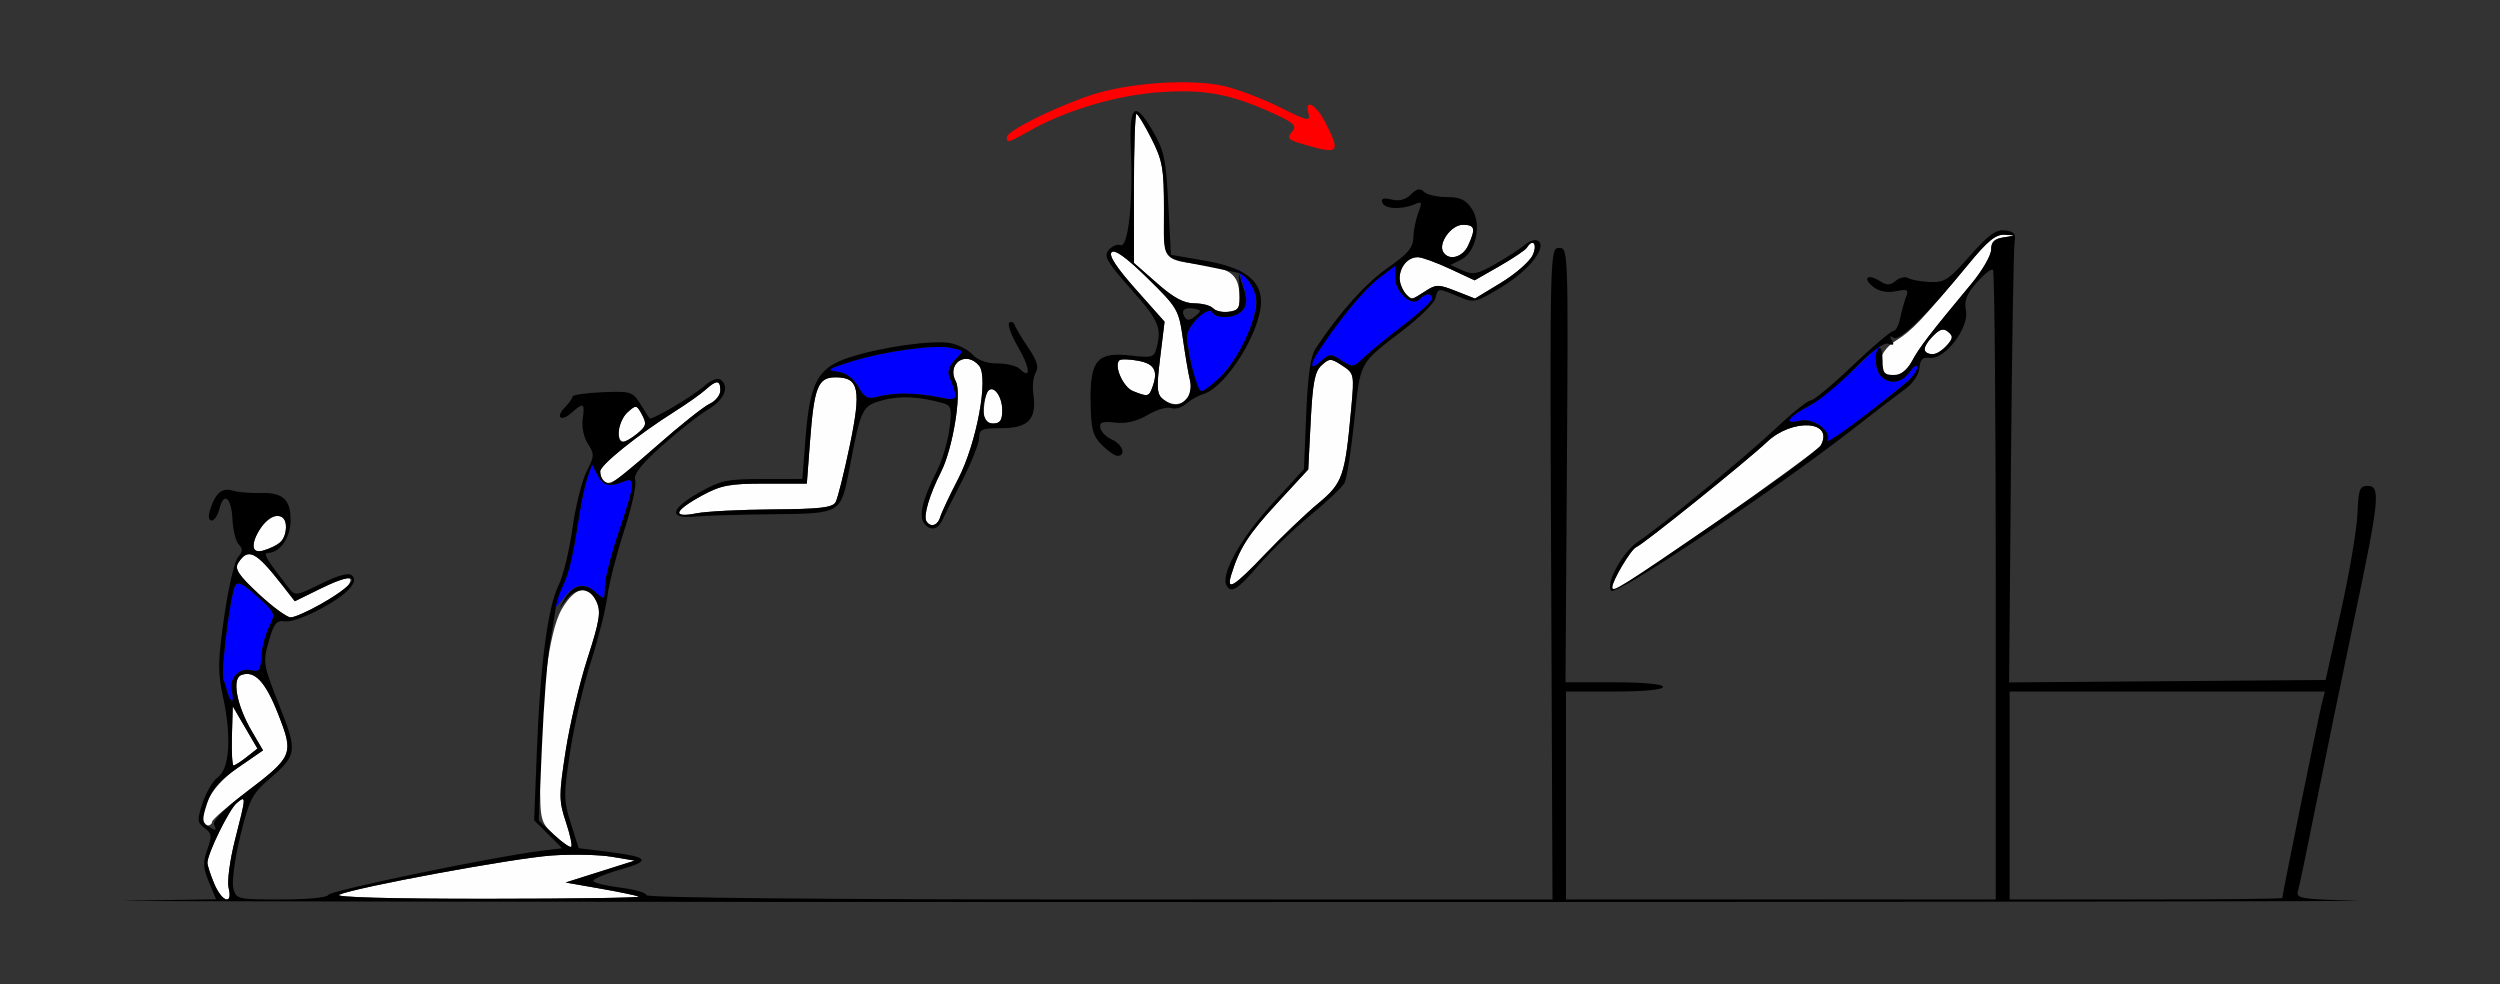 <?xml version="1.0" encoding="UTF-8" standalone="no"?>
<!-- Created with Inkscape (http://www.inkscape.org/) -->

<svg
   xmlns:dc="http://purl.org/dc/elements/1.1/"
   xmlns:cc="http://creativecommons.org/ns#"
   xmlns:rdf="http://www.w3.org/1999/02/22-rdf-syntax-ns#"
   xmlns:svg="http://www.w3.org/2000/svg"
   xmlns="http://www.w3.org/2000/svg"
   xmlns:sodipodi="http://sodipodi.sourceforge.net/DTD/sodipodi-0.dtd"
   xmlns:inkscape="http://www.inkscape.org/namespaces/inkscape"
   version="1.1"
   width="541"
   height="213"
   id="svg2"
   inkscape:version="0.91 r13725"
   sodipodi:docname="ub130701.svg">
  <rect width="100%" height="100%" fill="#333333" stroke="none"/>
  <sodipodi:namedview
     pagecolor="#ffffff"
     bordercolor="#666666"
     borderopacity="1"
     objecttolerance="10"
     gridtolerance="10"
     guidetolerance="10"
     inkscape:pageopacity="0"
     inkscape:pageshadow="2"
     inkscape:window-width="1303"
     inkscape:window-height="760"
     id="namedview11"
     showgrid="false"
     inkscape:zoom="0.56377079"
     inkscape:cx="34.588525"
     inkscape:cy="106.5"
     inkscape:window-x="0"
     inkscape:window-y="0"
     inkscape:window-maximized="0"
     inkscape:current-layer="svg2" />
  <defs
     id="defs6" />
  <g
     id="g2987"
     transform="translate(0.884,6.647)">
    <path
       d="M 45.449,184.532 C 44.652,182.625 44,180.613 44,180.061 c 0,-1.978 4.71,-11.588 6.338,-12.933 2.088,-1.724 2.082,-1.609 -0.358,7.951 -1.111,4.352 -1.737,9.039 -1.392,10.417 0.96,3.826 -1.447,3.087 -3.139,-0.963 z M 72.5,186.971 c 3.594,-1.606 37.802,-7.92 46,-8.491 4.4,-0.306 10.25,-0.183 13,0.275 l 5,0.832 -7.5,2.37 -7.5,2.37 7.35,1.286 c 4.043,0.707 7.868,1.498 8.5,1.757 0.632,0.259 -14.15,0.476 -32.85,0.482 -20.782,0.007 -33.222,-0.336 -32,-0.882 z m 46.637,-12.843 C 116.056,171.25 116,171.031 116,161.902 c 0,-16.926 1.893,-31.884 4.637,-36.652 2.851,-4.952 5.788,-5.605 7.575,-1.683 0.987,2.166 0.681,4.079 -1.957,12.25 -1.719,5.326 -3.848,14.351 -4.731,20.055 -1.482,9.576 -1.479,10.75 0.037,15.315 0.903,2.719 1.433,5.153 1.177,5.408 -0.256,0.256 -1.876,-0.854 -3.602,-2.466 z M 43,170.821 c 0,-3.885 2.807,-8.044 7.704,-11.417 l 5.329,-3.67 -2.43,-4.147 c -3.26,-5.562 -4.353,-11.361 -2.291,-12.153 2.886,-1.107 5.253,1.409 8.042,8.549 3.381,8.655 3.21,9.057 -7.236,16.998 C 48.203,167.957 45,170.754 45,171.196 45,171.638 44.55,172 44,172 c -0.55,0 -1,-0.531 -1,-1.179 z m 6.305,-18.226 0.178,-6.405 2.674,4.578 2.674,4.578 -2.323,1.827 C 51.23,158.178 49.947,159 49.656,159 c -0.291,0 -0.449,-2.882 -0.351,-6.405 z m 5.765,-30.735 c -4.313,-4.021 -5.224,-5.391 -4.429,-6.652 2.156,-3.417 3.821,-2.585 9.565,4.783 l 2.705,3.47 5.664,-2.778 c 5.526,-2.71 7.314,-2.929 5.954,-0.728 -0.968,1.567 -10.753,7.032 -12.528,6.998 -0.825,-0.016 -3.944,-2.307 -6.931,-5.093 z M 348,120.46 c 0,-1.455 4.076,-8.276 5.207,-8.715 1.49,-0.578 23.818,-18.542 28.293,-22.763 5.488,-5.177 14.518,-4.622 11.661,0.717 C 392.309,91.291 349.953,121 348.535,121 348.241,121 348,120.757 348,120.46 Z M 265.552,117.75 c 1.742,-5.703 3.698,-8.757 9.948,-15.531 l 6.718,-7.281 0.533,-10.443 c 0.429,-8.405 0.89,-10.766 2.365,-12.101 1.707,-1.545 2.012,-1.54 4.466,0.068 2.583,1.692 2.621,1.875 1.933,9.382 -1.343,14.652 -1.83,16.045 -7.163,20.469 -2.669,2.214 -7.784,7.099 -11.368,10.856 -6.889,7.223 -8.552,8.248 -7.432,4.581 z M 54,111.532 C 54,108.932 57.079,105 59.115,105 60.433,105 61,105.715 61,107.378 c 0,2.611 -1.316,4.015 -4.75,5.067 -1.684,0.516 -2.25,0.287 -2.25,-0.913 z m 145.588,-5.39 c -0.703,-1.137 0.67,-5.766 3.166,-10.671 2.542,-4.996 4.525,-17.082 3.206,-19.546 -2.082,-3.89 2.22,-6.824 5.034,-3.433 2.111,2.544 -0.519,16.762 -4.534,24.508 -1.853,3.575 -3.6,7.287 -3.883,8.25 -0.545,1.856 -2.105,2.322 -2.989,0.892 z M 146,104.268 c 0,-0.523 2.198,-2.147 4.885,-3.609 C 155.144,98.341 156.921,98 164.742,98 l 8.971,0 0.682,-9.037 C 175.293,77.073 176.116,75 179.94,75 c 5.078,0 5.612,2.605 3.047,14.878 -1.221,5.842 -2.586,11.297 -3.034,12.122 -0.655,1.205 -3.334,1.518 -13.634,1.59 -7.051,0.05 -14.507,0.436 -16.569,0.859 -2.242,0.46 -3.75,0.387 -3.75,-0.181 z M 129.667,97.333 C 129.3,96.967 129,96.081 129,95.365 c 0,-1.389 8.061,-7.875 16.09,-12.945 2.683,-1.694 5.708,-3.832 6.722,-4.75 2.378,-2.152 3.187,-2.109 3.187,0.17 0,1.012 -1.039,2.313 -2.309,2.892 -1.27,0.579 -6.448,4.701 -11.507,9.161 -9.097,8.019 -10.216,8.743 -11.517,7.442 z M 133,86.655 c 0,-1.29 0.864,-3.127 1.92,-4.083 1.835,-1.661 1.974,-1.637 3.133,0.528 1.05,1.961 0.911,2.51 -1.031,4.083 C 134.028,89.608 133,89.473 133,86.655 Z m 79,-4.073 c 0,-1.33 0.278,-3.142 0.617,-4.026 C 213.569,76.076 216,78.639 216,82.122 216,84.333 215.537,85 214,85 c -1.449,0 -2,-0.667 -2,-2.418 z M 250.804,79.75 c -1.35,-1.069 -1.441,-2.374 -0.629,-9.015 l 0.95,-7.765 -6.233,-7.014 c -4.199,-4.724 -5.904,-7.344 -5.223,-8.024 0.681,-0.681 3.213,1.149 7.757,5.605 6.535,6.408 6.776,6.821 7.676,13.176 0.511,3.608 1.197,7.63 1.525,8.937 1.048,4.176 -2.538,6.701 -5.823,4.1 z m -6.524,-1.77 c -2.119,-0.853 -4.153,-5.44 -2.947,-6.647 0.315,-0.315 2.169,-0.274 4.12,0.092 3.595,0.675 4.373,2.259 2.94,5.993 -0.682,1.778 -0.987,1.82 -4.113,0.562 z m 162.429,-3.604 c -1.833,-1.833 -0.553,-5.309 2.695,-7.316 3.442,-2.127 5.667,-4.478 15.569,-16.446 4.288,-5.183 6.019,-6.581 8,-6.464 2.464,0.146 2.458,0.16 -0.222,0.566 -2.059,0.312 -2.75,0.98 -2.75,2.66 0,1.234 -1.913,4.545 -4.25,7.357 -9.011,10.843 -11.3,13.824 -12.86,16.745 -1.551,2.904 -4.699,4.379 -6.181,2.897 z m 8.949,-5.051 c -0.372,-0.372 0.301,-1.716 1.496,-2.988 1.678,-1.786 2.482,-2.055 3.534,-1.181 1.139,0.945 1.087,1.435 -0.318,2.988 -1.731,1.913 -3.53,2.364 -4.713,1.181 z M 261.535,60.057 C 261.176,59.476 259.434,59 257.664,59 c -2.377,0 -4.519,-1.145 -8.191,-4.376 L 244.5,50.248 l 0,-16.124 c 0,-8.868 0.243,-16.124 0.541,-16.124 0.298,-2.5e-5 1.76,2.407 3.25,5.35 C 250.701,28.11 251,29.807 251,38.743 c 0,11.224 -0.321,10.748 7.97,11.847 6.413,0.851 8.151,2.193 8.361,6.455 0.15,3.047 -0.144,3.491 -2.486,3.762 -1.461,0.169 -2.95,-0.168 -3.309,-0.75 z M 303.2,56.8 c -2.585,-2.585 -0.74,-7.812 2.75,-7.79 0.853,0.005 3.964,1.134 6.915,2.507 l 5.365,2.498 5.364,-3.069 c 2.95,-1.688 5.625,-3.491 5.944,-4.007 1.29,-2.088 2.339,-0.763 1.264,1.596 -0.635,1.394 -3.707,4.085 -6.826,5.98 l -5.671,3.445 -4.118,-1.618 c -3.801,-1.493 -4.31,-1.492 -6.618,0.02 -2.986,1.957 -2.864,1.944 -4.37,0.438 z m 8.241,-8.895 C 310.273,46.015 313.148,42 315.669,42 c 2.628,0 2.837,0.796 1.171,4.453 -1.188,2.607 -4.186,3.413 -5.398,1.452 z"
       id="path2997"
       style="fill:#fefefe"
       inkscape:connector-curvature="0" />
    <path
       d="m 282,24.82 c -4.354,-1.244 -4.555,-1.446 -3.136,-3.156 0.932,-1.123 0.06,-1.871 -4.607,-3.957 -9.1,-4.066 -14.508,-5.054 -24.099,-4.404 -9.216,0.625 -20.093,3.813 -27.902,8.178 C 217.163,24.327 217,24.374 217,23.014 c 0,-1.302 10.084,-6.348 18.051,-9.031 8.139,-2.742 21.854,-3.678 29.041,-1.982 2.975,0.702 8.399,2.771 12.054,4.598 5.929,2.963 6.591,3.11 6.133,1.362 -0.903,-3.454 1.611,-2.095 3.7,2 3.236,6.343 2.853,6.811 -3.98,4.86 z"
       id="path2993"
       style="fill:#fe0000"
       inkscape:connector-curvature="0" />
    <path
       d="m 48.469,143.5 c -0.258,-0.825 -0.702,-2.234 -0.988,-3.132 -0.592,-1.861 1.439,-18.16 2.523,-20.243 0.543,-1.043 1.69,-0.493 4.763,2.282 3.972,3.588 4.02,3.713 2.57,6.619 -0.813,1.629 -1.559,4.518 -1.657,6.419 -0.154,2.961 -0.477,3.383 -2.253,2.941 -2.577,-0.641 -4.848,1.888 -4.137,4.607 0.605,2.312 -0.117,2.756 -0.82,0.505 z m 70.563,-18.79 c -0.017,-0.434 0.809,-2.459 1.837,-4.5 1.028,-2.041 2.403,-7.429 3.057,-11.973 0.654,-4.545 1.668,-9.639 2.254,-11.321 l 1.066,-3.057 1.186,2.321 c 1.193,2.334 2.586,2.651 5.819,1.325 2.448,-1.005 2.267,0.592 -1.25,10.996 -1.65,4.881 -3,10.211 -3,11.843 0,2.811 -0.096,2.88 -1.829,1.312 -2.623,-2.374 -4.71,-2.05 -7.056,1.095 -1.128,1.512 -2.066,2.395 -2.083,1.96 z m 275.542,-36.042 c 0.848,-2.209 -3.157,-4.99 -6.117,-4.247 -3.457,0.868 -2.364,-0.917 1.857,-3.033 1.753,-0.878 6.332,-4.588 10.176,-8.243 3.844,-3.655 6.432,-5.993 5.75,-5.196 -1.575,1.843 -1.595,5.294 -0.039,6.85 1.86,1.86 4.531,1.423 6.243,-1.023 0.856,-1.222 1.557,-1.638 1.557,-0.924 0,1.432 -0.976,2.318 -12.211,11.09 -4.241,3.311 -7.488,5.438 -7.215,4.726 z M 184.834,77.033 c -1.08,-1.882 -2.641,-3.009 -4.494,-3.247 -2.488,-0.319 -2.158,-0.58 2.66,-2.105 7.197,-2.278 18.108,-3.809 21.833,-3.064 2.945,0.589 2.949,0.601 0.985,2.565 -1.241,1.241 -1.717,2.594 -1.282,3.646 2.101,5.087 1.969,5.363 -2.151,4.504 -4.803,-1.002 -10.088,-1.049 -13.391,-0.12 -2.079,0.585 -2.788,0.214 -4.16,-2.178 z m 72.249,-4.082 C 256.487,70.174 256,67.102 256,66.125 c 0,-2.319 4.552,-6.66 5.454,-5.2 0.985,1.594 5.113,1.303 6.58,-0.465 0.988,-1.191 1.026,-2.38 0.168,-5.25 L 267.091,51.5 l 1.955,2.361 c 2.509,3.03 2.467,6.02 -0.174,12.454 C 266.874,71.182 261.171,78 259.098,78 c -0.512,0 -1.419,-2.272 -2.015,-5.049 z m 25.922,-0.546 c 0.013,-2.297 10.263,-15.609 14.514,-18.852 L 301,50.898 l 0,2.396 c 0,3.174 3.583,6.523 5.224,4.882 C 307.663,56.737 309,56.652 309,58.001 c 0,0.551 -2.798,3.138 -6.218,5.75 -3.42,2.612 -7.264,5.76 -8.541,6.995 -2.2,2.127 -2.455,2.16 -4.808,0.618 -2.313,-1.516 -2.62,-1.505 -4.459,0.159 -1.086,0.983 -1.972,1.38 -1.969,0.882 z"
       id="path2991"
       style="fill:#0000fe"
       inkscape:connector-curvature="0" />
    <path
       d="m 26.69,188.252 19.19,-0.294 -1.554,-3.719 c -1.278,-3.059 -1.34,-4.31 -0.349,-7.052 1.05,-2.904 0.975,-3.501 -0.585,-4.642 -1.63,-1.192 -1.666,-1.684 -0.407,-5.499 0.761,-2.304 2.249,-4.796 3.307,-5.538 2.494,-1.747 2.946,-8.822 1.102,-17.259 -1.186,-5.426 -1.153,-7.734 0.245,-17.5 0.886,-6.187 2.223,-11.953 2.972,-12.813 1.04,-1.194 1.085,-1.84 0.192,-2.734 -0.644,-0.644 -1.262,-3.073 -1.375,-5.399 -0.233,-4.801 -1.87,-6.16 -2.827,-2.347 C 46.249,104.855 45.49,106 44.914,106 c -0.625,0 -0.77,-0.909 -0.359,-2.25 1.114,-3.634 2.623,-4.946 4.875,-4.24 1.138,0.357 3.799,0.593 5.912,0.524 C 60.314,99.871 62,101.374 62,105.967 62,109.686 59.692,113 57.103,113 c -1.167,0 -0.37,1.354 4.391,7.454 1.501,1.923 1.613,1.911 7.157,-0.809 3.881,-1.904 5.954,-2.441 6.667,-1.727 0.713,0.713 0.507,1.618 -0.663,2.912 -2.635,2.912 -11.407,7.331 -13.861,6.983 -1.857,-0.263 -2.415,0.424 -3.534,4.355 -1.28,4.495 -1.197,5.004 2.253,13.727 4.049,10.238 3.966,10.808 -2.37,16.258 -3.442,2.961 -4.138,4.358 -6.031,12.117 -1.177,4.823 -1.86,9.886 -1.517,11.25 0.61,2.429 0.824,2.48 10.431,2.48 5.617,0 9.951,-0.425 10.142,-0.995 0.311,-0.928 35.655,-8.248 45.963,-9.52 l 4.63,-0.571 -3.028,-3.028 -3.028,-3.028 0.595,-15.179 c 0.727,-18.559 2.37,-31.035 4.698,-35.679 0.965,-1.925 2.306,-7.432 2.981,-12.238 0.674,-4.806 2.058,-10.369 3.074,-12.362 1.694,-3.323 1.718,-3.823 0.285,-6.01 -0.903,-1.378 -1.377,-3.654 -1.123,-5.388 0.506,-3.447 0.155,-3.644 -2.39,-1.341 -2.311,2.092 -3.632,1.006 -1.442,-1.184 0.89,-0.89 1.619,-1.924 1.619,-2.298 1.5e-4,-0.373 2.909,-0.8 6.463,-0.949 6.109,-0.256 6.558,-0.119 8.197,2.5 0.954,1.524 1.85,2.938 1.991,3.142 0.385,0.556 9.525,-4.85 12.024,-7.112 1.197,-1.083 2.659,-1.671 3.25,-1.306 2.189,1.353 1.007,4.388 -2.519,6.468 -1.976,1.166 -6.472,4.695 -9.99,7.842 -4.64,4.15 -6.242,6.21 -5.832,7.502 0.311,0.979 -0.783,5.932 -2.431,11.007 -1.648,5.075 -3.28,11.477 -3.627,14.227 -0.347,2.75 -1.932,9.05 -3.522,14 -1.59,4.95 -3.606,13.641 -4.479,19.314 -1.475,9.581 -1.467,10.697 0.11,15.699 l 1.697,5.385 5.584,0.687 c 9.712,1.196 10.38,1.982 3.37,3.965 -3.418,0.967 -6.011,2.086 -5.763,2.487 0.248,0.401 2.932,1.039 5.964,1.418 3.032,0.379 5.513,1.106 5.513,1.617 0,0.564 38.414,0.928 98.038,0.928 l 98.038,0 -0.288,-70.5 c -0.286,-69.93 -0.272,-70.5 1.712,-70.5 1.976,-1.99e-4 1.996,0.565 1.696,47 L 337.891,141 l 10.554,0 c 6.37,0 10.554,0.397 10.554,1 0,0.603 -4.167,1 -10.5,1 l -10.5,0 0,22.5 0,22.5 46.5,0 46.5,0 0,-67.833 c 0,-37.308 -0.267,-68.101 -0.594,-68.428 -0.327,-0.327 -1.901,0.895 -3.499,2.714 -2.247,2.559 -2.78,3.958 -2.353,6.178 0.709,3.685 -4.63,10.622 -7.822,10.164 -1.553,-0.223 -2.095,0.303 -2.239,2.171 -0.108,1.403 -1.402,3.343 -3,4.5 -1.545,1.119 -6.901,5.226 -11.901,9.126 -16.043,12.514 -50.702,35.697 -51.771,34.629 -1.425,-1.425 2.455,-8.52 5.872,-10.737 4.563,-2.961 23.312,-18.397 29.971,-24.674 C 387.053,82.614 390.344,80 390.977,80 c 0.632,0 4.693,-3.375 9.023,-7.5 4.33,-4.125 8.296,-7.5 8.812,-7.5 0.516,0 1.188,-1.238 1.493,-2.75 0.305,-1.512 0.879,-3.588 1.275,-4.612 0.627,-1.622 0.346,-1.786 -2.18,-1.268 -1.829,0.375 -3.612,0.051 -4.827,-0.877 -2.468,-1.885 -1.419,-3.037 1.248,-1.372 1.624,1.014 2.315,1.011 3.554,-0.017 0.846,-0.702 2.042,-0.964 2.658,-0.584 0.616,0.381 2.724,0.768 4.684,0.86 3.174,0.149 4.122,-0.467 8.673,-5.645 4.018,-4.571 5.644,-5.751 7.61,-5.524 1.908,0.221 2.403,0.763 2.089,2.289 -0.226,1.1 -0.588,23.043 -0.804,48.763 l -0.393,46.763 34.245,-0.263 34.245,-0.263 3.335,-15 c 1.835,-8.25 3.436,-17.7 3.559,-21 0.196,-5.259 0.471,-6 2.224,-6 2.826,0 2.526,2.932 -2.968,29 -2.55,12.1 -6.21,29.875 -8.134,39.5 -1.923,9.625 -3.726,18.274 -4.006,19.221 -0.46,1.556 0.763,1.75 12.8,2.032 7.319,0.171 -102.567,0.307 -244.192,0.302 -141.625,-0.005 -248.864,-0.141 -238.31,-0.303 z m 21.898,-2.756 c -0.346,-1.377 0.281,-6.065 1.392,-10.417 2.441,-9.56 2.446,-9.676 0.358,-7.951 C 48.71,168.473 44,178.083 44,180.061 c 0,0.552 0.652,2.564 1.449,4.471 1.693,4.051 4.1,4.789 3.139,0.963 z m 88.762,1.876 c -0.632,-0.259 -4.457,-1.05 -8.5,-1.757 l -7.35,-1.286 7.5,-2.37 7.5,-2.37 -5,-0.832 c -2.75,-0.458 -8.6,-0.581 -13,-0.275 -8.198,0.571 -42.406,6.885 -46,8.491 -1.222,0.546 11.218,0.889 32,0.882 18.7,-0.006 33.483,-0.223 32.85,-0.482 z M 493,187.679 c 0,-0.639 7.85,-39.252 8.524,-41.929 l 0.693,-2.75 -34.108,0 -34.108,0 0,22.5 0,22.5 29.5,0 c 16.225,0 29.5,-0.144 29.5,-0.321 z M 121.562,171.186 c -1.516,-4.564 -1.519,-5.739 -0.037,-15.315 0.883,-5.704 3.011,-14.729 4.731,-20.055 2.638,-8.171 2.944,-10.084 1.957,-12.25 -1.447,-3.176 -4.401,-3.317 -6.67,-0.317 -1.695,2.241 -1.696,2.24 -0.252,-0.25 1.827,-3.151 4.307,-3.675 6.785,-1.433 1.86,1.683 1.926,1.641 1.926,-1.225 0,-1.632 1.35,-6.961 3,-11.843 3.517,-10.404 3.698,-12.001 1.25,-10.996 -3.233,1.327 -4.626,1.009 -5.819,-1.325 l -1.186,-2.321 -1.066,3.057 c -0.586,1.682 -1.6,6.776 -2.253,11.321 -0.653,4.545 -1.878,9.613 -2.723,11.263 -0.845,1.65 -1.68,4.125 -1.855,5.5 -0.175,1.375 -0.753,4.975 -1.283,8 -0.531,3.025 -1.282,12.792 -1.67,21.704 l -0.705,16.204 3.292,3.075 c 1.811,1.691 3.501,2.866 3.757,2.611 0.256,-0.256 -0.274,-2.689 -1.177,-5.408 z m -76.118,0.529 c -0.287,-0.748 2.493,-3.555 6.649,-6.715 10.473,-7.962 10.642,-8.359 7.261,-17.017 -2.789,-7.14 -5.156,-9.657 -8.042,-8.549 -2.062,0.791 -0.969,6.59 2.291,12.153 l 2.43,4.147 -5.381,3.706 c -4.069,2.802 -5.703,4.682 -6.702,7.71 -1.125,3.407 -1.108,4.139 0.114,4.912 1.88,1.189 1.961,1.169 1.379,-0.346 z m 7.063,-14.542 2.323,-1.827 -2.674,-4.578 -2.674,-4.578 -0.178,6.405 C 49.207,156.118 49.365,159 49.656,159 c 0.291,0 1.574,-0.822 2.852,-1.827 z m -3.219,-14.178 c -0.711,-2.719 1.561,-5.248 4.137,-4.607 1.777,0.442 2.1,0.02 2.253,-2.941 0.099,-1.901 0.844,-4.79 1.657,-6.419 1.45,-2.907 1.402,-3.031 -2.57,-6.619 -3.072,-2.776 -4.22,-3.326 -4.763,-2.282 -1.084,2.083 -3.115,18.382 -2.523,20.243 0.286,0.897 0.73,2.307 0.988,3.132 0.703,2.251 1.424,1.806 0.82,-0.505 z m 19.39,-18.983 c 8.83,-5.064 8.749,-7.671 -0.104,-3.329 l -5.664,2.778 -2.705,-3.47 c -5.744,-7.367 -7.409,-8.2 -9.565,-4.783 -0.796,1.262 0.116,2.631 4.429,6.652 2.987,2.785 6.106,5.077 6.931,5.093 0.825,0.016 3.83,-1.308 6.678,-2.941 z M 370.627,106.263 c 11.856,-8.105 21.996,-15.559 22.534,-16.564 2.857,-5.339 -6.172,-5.895 -11.661,-0.717 -4.475,4.221 -26.802,22.185 -28.293,22.763 -1.132,0.439 -5.207,7.26 -5.207,8.715 0,1.171 1.801,0.041 22.627,-14.197 z M 59.75,110.755 c 0.688,-0.55 1.25,-2.07 1.25,-3.378 0,-3.214 -3.257,-3.161 -5.385,0.087 -2.404,3.669 -2.129,5.827 0.635,4.98 1.238,-0.379 2.812,-1.14 3.5,-1.69 z m 81.434,-20.864 c 5.059,-4.46 10.237,-8.582 11.507,-9.161 C 153.961,80.152 155,78.851 155,77.839 c 0,-2.279 -0.81,-2.322 -3.187,-0.17 -1.015,0.918 -4.04,3.056 -6.722,4.75 C 137.061,87.49 129,93.976 129,95.365 129,96.848 129.944,98 131.16,98 c 0.455,0 4.965,-3.649 10.024,-8.108 z M 411.75,76.037 c 1.238,-1.037 2.25,-2.47 2.25,-3.184 0,-0.714 -0.701,-0.298 -1.557,0.924 -1.713,2.445 -4.383,2.883 -6.243,1.023 -1.33,-1.33 -1.626,-5.419 -0.446,-6.148 0.415,-0.256 0.752,0.955 0.75,2.691 -0.003,2.66 0.371,3.157 2.377,3.157 1.625,0 2.896,-0.959 4.002,-3.022 1.567,-2.922 3.866,-5.914 12.867,-16.745 2.337,-2.813 4.25,-6.124 4.25,-7.357 0,-1.68 0.691,-2.348 2.75,-2.66 2.68,-0.406 2.686,-0.42 0.222,-0.566 -1.989,-0.118 -3.696,1.277 -8,6.538 -8.81,10.767 -14.738,16.575 -16.075,15.749 -0.821,-0.507 -0.945,-0.323 -0.388,0.579 0.58,0.938 0.373,1.153 -0.71,0.738 -1.002,-0.384 -3.556,1.479 -7.414,5.408 -3.237,3.297 -7.543,6.853 -9.568,7.902 -4.665,2.417 -5.962,4.261 -2.361,3.358 2.96,-0.743 6.965,2.037 6.117,4.247 -0.421,1.096 9.508,-6.205 17.176,-12.631 z M 137.022,87.183 c 1.942,-1.573 2.081,-2.122 1.031,-4.083 -1.159,-2.165 -1.298,-2.189 -3.133,-0.528 C 132.986,84.322 132.236,89 133.889,89 c 0.489,0 1.899,-0.818 3.133,-1.817 z m 283.348,-19.04 c 1.405,-1.552 1.457,-2.042 0.318,-2.988 -1.053,-0.874 -1.856,-0.605 -3.534,1.181 C 415.026,68.601 415.163,70 417.512,70 c 0.648,0 1.934,-0.835 2.859,-1.857 z M 264.577,120.125 c -1.413,-2.286 2.88,-10.106 9.578,-17.446 l 7.137,-7.821 0.489,-11.882 c 0.355,-8.616 0.933,-12.55 2.104,-14.313 5.17,-7.786 10.775,-14.035 15.577,-17.37 4.279,-2.971 5.47,-4.374 5.5,-6.477 0.021,-1.477 0.496,-3.891 1.057,-5.364 0.901,-2.371 0.815,-2.591 -0.75,-1.912 -2.857,1.239 -6.538,1.064 -7.019,-0.332 -0.319,-0.926 0.252,-1.119 2.009,-0.678 1.633,0.41 3.026,0.044 4.162,-1.092 1.275,-1.275 1.996,-1.42 2.844,-0.572 C 307.889,35.489 310.1,36 312.177,36 c 2.952,0 4.144,0.561 5.46,2.568 2.193,3.347 0.887,9.374 -2.384,10.998 l -2.247,1.116 2.609,1.189 c 2.262,1.031 3.226,0.834 7.247,-1.48 2.551,-1.468 5.397,-3.325 6.325,-4.127 0.928,-0.803 2.164,-1.165 2.746,-0.804 2.09,1.291 -1.883,6.366 -7.796,9.958 -5.766,3.503 -5.976,3.549 -9.485,2.083 -4.474,-1.869 -4.319,-1.882 -4.919,0.411 -0.275,1.051 -3.339,4.088 -6.809,6.75 -9.856,7.56 -9.385,6.695 -10.746,19.749 -0.678,6.501 -1.63,12.557 -2.115,13.456 -0.486,0.899 -3.805,4.046 -7.376,6.992 -3.571,2.947 -8.587,7.784 -11.148,10.75 -4.622,5.354 -5.924,6.198 -6.963,4.517 z m 8.407,-6.956 c 3.583,-3.757 8.699,-8.642 11.368,-10.856 5.333,-4.424 5.82,-5.816 7.163,-20.469 0.688,-7.507 0.65,-7.689 -1.933,-9.382 -2.455,-1.608 -2.759,-1.613 -4.466,-0.068 -1.475,1.334 -1.936,3.696 -2.365,12.101 l -0.533,10.443 -6.718,7.281 c -6.25,6.774 -8.206,9.828 -9.948,15.531 -1.12,3.667 0.544,2.641 7.432,-4.581 z m 16.448,-41.805 c 2.352,1.541 2.608,1.509 4.808,-0.618 1.278,-1.235 5.121,-4.383 8.541,-6.995 3.42,-2.612 6.218,-5.199 6.218,-5.75 0,-1.349 -1.337,-1.264 -2.776,0.175 C 304.583,59.817 301,56.468 301,53.294 l 0,-2.396 -3.481,2.655 c -3.145,2.399 -8.051,8.295 -12.764,15.339 -2.333,3.488 -2.221,4.839 0.219,2.631 1.838,-1.664 2.146,-1.675 4.459,-0.159 z m 18.137,-15.002 c 2.308,-1.512 2.816,-1.514 6.618,-0.02 l 4.118,1.618 5.671,-3.445 c 3.119,-1.895 6.191,-4.585 6.826,-5.98 1.075,-2.359 0.026,-3.684 -1.264,-1.596 -0.319,0.516 -2.994,2.32 -5.944,4.007 l -5.364,3.069 -5.365,-2.498 C 309.914,50.143 306.803,49.015 305.95,49.01 303.779,48.996 302,51.018 302,53.5 c 0,1.789 1.647,4.5 2.735,4.5 0.184,0 1.46,-0.737 2.835,-1.638 z m 9.269,-9.909 C 318.506,42.796 318.297,42 315.669,42 c -2.521,0 -5.396,4.015 -4.228,5.905 1.212,1.962 4.211,1.155 5.398,-1.452 z M 199.171,106.705 c -1.317,-1.587 -0.463,-5.252 2.642,-11.339 1.144,-2.242 2.381,-6.345 2.748,-9.118 0.582,-4.387 0.427,-5.113 -1.196,-5.592 -5.018,-1.481 -9.425,-1.718 -13.175,-0.708 -4.534,1.221 -4.739,1.638 -7.251,14.783 -1.88,9.835 -1.732,9.747 -16.609,9.9 -7.056,0.073 -14.587,0.298 -16.736,0.5 -5.788,0.545 -5.543,-1.548 0.592,-5.066 4.79,-2.747 6.165,-3.049 13.935,-3.057 L 172.742,97 l 0.694,-8.876 c 0.944,-12.069 2.6,-15.139 9.378,-17.387 6.868,-2.278 18.228,-3.879 22.072,-3.11 1.656,0.331 3.779,1.451 4.718,2.488 C 210.681,71.305 212.654,72 214.955,72 c 2.005,0 4.178,0.532 4.828,1.183 2.468,2.468 2.285,-0.21 -0.317,-4.65 -1.49,-2.543 -2.368,-4.941 -1.951,-5.329 0.417,-0.388 0.954,-0.157 1.194,0.512 0.239,0.669 1.578,2.9 2.974,4.958 1.854,2.732 2.276,4.16 1.566,5.297 -0.535,0.856 -0.766,2.961 -0.514,4.677 C 223.52,83.998 221.676,86 215.965,86 211.582,86 211,86.247 211,88.107 c 0,1.159 -1.651,5.321 -3.669,9.25 -2.018,3.929 -3.962,7.791 -4.321,8.583 -0.924,2.038 -2.519,2.356 -3.839,0.765 z m 3.406,-1.455 c 0.283,-0.963 2.03,-4.675 3.883,-8.25 4.015,-7.746 6.645,-21.964 4.534,-24.508 -2.814,-3.391 -7.115,-0.457 -5.034,3.433 1.318,2.463 -0.664,14.55 -3.206,19.546 -2.496,4.905 -3.869,9.534 -3.166,10.671 0.883,1.43 2.444,0.964 2.989,-0.892 z m -36.258,-1.66 c 10.3,-0.073 12.979,-0.385 13.634,-1.59 0.448,-0.825 1.813,-6.28 3.034,-12.122 C 185.552,77.605 185.018,75 179.94,75 c -3.824,0 -4.647,2.073 -5.545,13.963 L 173.713,98 l -8.971,0 c -7.821,0 -9.598,0.341 -13.857,2.659 -5.876,3.198 -6.375,4.865 -1.135,3.791 2.062,-0.423 9.519,-0.81 16.569,-0.859 z M 216,82.122 c 0,-3.484 -2.431,-6.046 -3.383,-3.566 C 211.292,82.008 211.934,85 214,85 c 1.537,0 2,-0.667 2,-2.878 z m -21,-3.609 c 1.925,0.004 5.248,0.372 7.385,0.818 4.12,0.859 4.252,0.583 2.151,-4.504 -0.434,-1.052 0.042,-2.405 1.282,-3.646 1.964,-1.964 1.96,-1.976 -0.985,-2.565 -3.725,-0.745 -14.636,0.786 -21.833,3.064 -4.818,1.525 -5.148,1.786 -2.66,2.105 1.853,0.238 3.414,1.366 4.494,3.247 1.373,2.392 2.081,2.763 4.16,2.178 1.378,-0.388 4.081,-0.701 6.006,-0.697 z m 42.567,11.144 c -1.983,-1.983 -2.359,-3.417 -2.449,-9.35 -0.138,-9.048 1.46,-10.873 8.766,-10.008 4.455,0.528 4.969,0.377 5.502,-1.609 1.182,-4.409 0.497,-5.993 -5.519,-12.763 -5.237,-5.893 -5.944,-7.129 -4.84,-8.46 0.712,-0.857 1.864,-1.34 2.56,-1.073 1.652,0.634 2.727,-9.045 2.259,-20.349 -0.416,-10.054 0.764,-11.138 4.732,-4.342 2.461,4.216 2.868,6.127 3.361,15.792 L 252.5,48.491 260,49.787 c 8.259,1.426 12,4.181 12,8.834 0,6.399 -7.53,18.5 -12.439,19.99 -1.134,0.344 -2.832,1.302 -3.774,2.129 -0.942,0.827 -2.403,1.238 -3.248,0.914 -0.844,-0.324 -3.118,0.345 -5.052,1.486 -2.358,1.391 -4.678,1.94 -7.038,1.664 -2.776,-0.324 -3.459,-0.082 -3.229,1.142 0.16,0.854 1.301,1.998 2.535,2.54 C 242.025,89.485 242.883,92 240.955,92 c -0.575,0 -2.099,-1.054 -3.388,-2.342 z m 18.422,-10.145 c 0.679,-0.818 0.966,-2.556 0.638,-3.863 -0.328,-1.307 -1.014,-5.328 -1.525,-8.937 -0.9,-6.355 -1.141,-6.768 -7.676,-13.176 -4.544,-4.456 -7.077,-6.286 -7.757,-5.605 -0.681,0.681 1.024,3.3 5.223,8.024 l 6.233,7.014 -0.95,7.765 c -0.812,6.641 -0.721,7.946 0.629,9.015 2.085,1.651 3.679,1.578 5.186,-0.237 z m -7.596,-2.095 c 1.433,-3.734 0.656,-5.318 -2.94,-5.993 -1.951,-0.366 -3.805,-0.407 -4.12,-0.092 -1.206,1.206 0.827,5.794 2.947,6.647 3.126,1.258 3.431,1.216 4.113,-0.562 z M 263.386,74.75 C 266.924,71.325 271,62.763 271,58.756 271,56.034 268.925,52.801 266.888,52.351 266.125,52.182 263.25,51.591 260.5,51.036 249.975,48.915 251,50.232 251,38.831 c 0,-9.031 -0.294,-10.712 -2.709,-15.481 -1.49,-2.942 -2.952,-5.35 -3.25,-5.35 -0.298,2.6e-5 -0.541,7.256 -0.541,16.124 l 0,16.124 4.973,4.376 C 253.044,57.767 255.313,59 257.523,59 c 1.693,0 3.565,0.488 4.162,1.085 0.597,0.597 2.149,0.934 3.45,0.75 2.067,-0.293 2.347,-0.839 2.219,-4.335 L 267.207,52.5 l 1.036,3.23 c 0.773,2.41 0.715,3.616 -0.226,4.75 -1.453,1.751 -5.583,2.031 -6.563,0.445 C 260.552,59.466 256,63.806 256,66.125 256,69.627 258.184,78 259.098,78 c 0.512,0 2.442,-1.462 4.289,-3.25 z m -5.809,-14.588 c -2.135,-0.417 -3.004,0.34 -2.089,1.82 0.495,0.8 1.131,0.749 2.256,-0.183 1.412,-1.17 1.395,-1.332 -0.167,-1.637 z"
       id="path2989"
       style="fill:#000000"
       inkscape:connector-curvature="0" />
  </g>
</svg>
